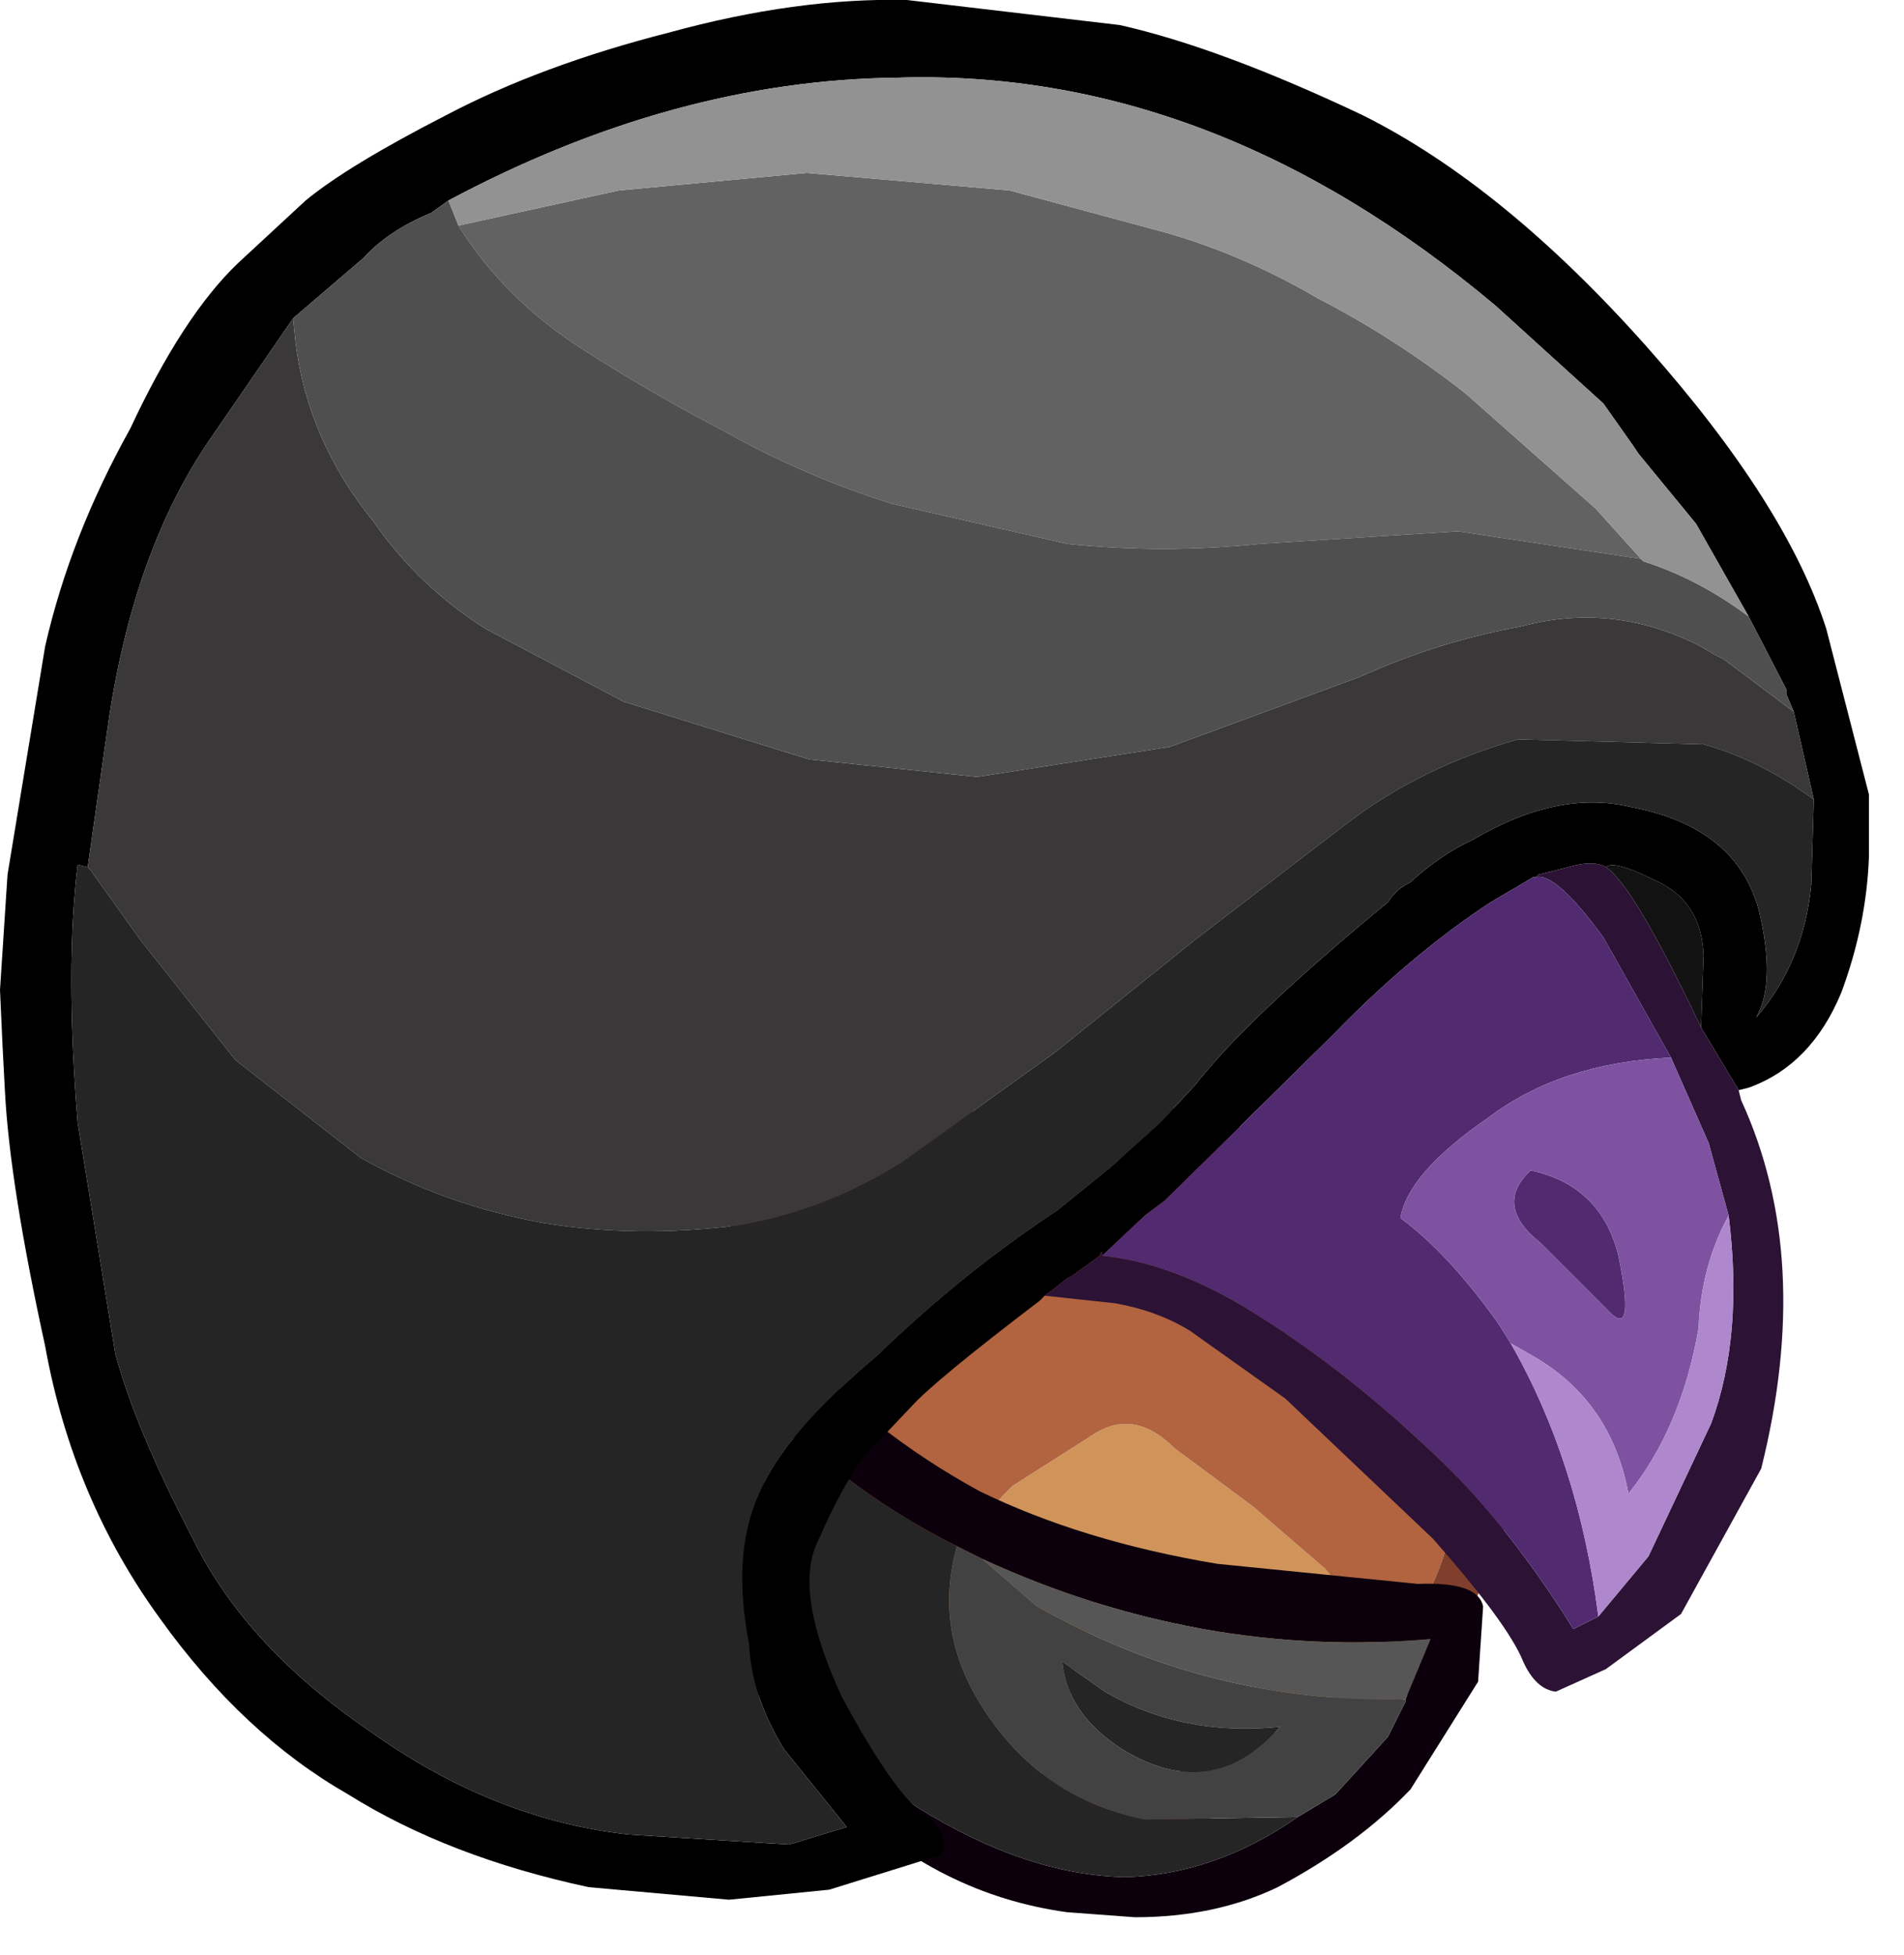 <?xml version="1.0" encoding="utf-8"?>
<svg version="1.1" id="Layer_1"
xmlns="http://www.w3.org/2000/svg"
xmlns:xlink="http://www.w3.org/1999/xlink"
xmlns:author="http://www.sothink.com"
width="38px" height="39px"
xml:space="preserve">
<g id="1451" transform="matrix(1, 0, 0, 1, 6.1, 11.55)">
<path style="fill:#C6A831;fill-opacity:1" d="M8.75,15.25L8.75 15.35L8.65 15.35L8.75 15.25" />
<path style="fill:#D0945B;fill-opacity:1" d="M21.1,21.85L20.7 22.2L19.55 22.9Q18.65 21.5 16.95 20.3L16.35 19.9L16.05 20.3Q14.55 22.35 15.95 24Q14.4 23.95 12.9 23.15L11.9 22.45L11.75 22.35L12.15 20.75Q12.3 20.05 12.75 19.5L14.1 18.1L15.75 17.05Q16.55 16.55 17.35 17.35L18.9 18.5L20.35 19.75L20.85 20.35L21.45 21.2L21.55 21.35L21.1 21.85" />
<path style="fill:#ECD2AB;fill-opacity:1" d="M15.95,24Q14.55 22.35 16.05 20.3L16.35 19.9L16.95 20.3Q18.65 21.5 19.55 22.9Q17.65 24 15.95 24" />
<path style="fill:#B1643F;fill-opacity:1" d="M9.7,20.3L9.4 19.8L8.5 18.6Q7.9 17.75 7.65 16.85Q7.35 16.15 7.55 15.55Q7.6 15.2 7.95 14.6Q8.4 13.8 14 12Q19.55 10.15 22.5 16Q23.5 18.1 22.35 20.35L22.25 20.55L22.45 20.35L22.25 20.6L22.1 20.8L22.15 20.7L21.55 21.3L21.55 21.35L21.45 21.2L20.85 20.35L20.35 19.75L18.9 18.5L17.35 17.35Q16.55 16.55 15.75 17.05L14.1 18.1L12.75 19.5Q12.3 20.05 12.15 20.75L11.75 22.35L9.7 20.3M8.65,15.35L8.75 15.35L8.75 15.25L8.65 15.35" />
<path style="fill:#803F2C;fill-opacity:1" d="M23.15,20.75L22.1 22.15L21.75 22.5L20.5 23.5L19.75 24Q18.45 24.8 16.6 25L16 25.05Q14.35 25 12.9 24.25L12.85 24.2L11.6 23.55L10.75 22.9L9.55 21.7L7.7 19.4Q6.55 17.65 6.3 15.95L6.3 15.55L6.35 15.5Q6.3 14.5 7.35 13.75Q9.9 11.7 12.95 10.7Q18.3 9.5 21.75 13Q25.4 16.65 23.35 20.35L23.15 20.75M19.55,22.9L20.7 22.2L21.1 21.85L21.55 21.35L21.55 21.3L22.15 20.7L22.1 20.8L22.25 20.6L22.45 20.35L22.25 20.55L22.35 20.35Q23.5 18.1 22.5 16Q19.55 10.15 14 12Q8.4 13.8 7.95 14.6Q7.6 15.2 7.55 15.55Q7.35 16.15 7.65 16.85Q7.9 17.75 8.5 18.6L9.4 19.8L9.7 20.3L11.75 22.35L11.9 22.45L12.9 23.15Q14.4 23.95 15.95 24Q17.65 24 19.55 22.9" />
<path style="fill:#0C000C;fill-opacity:1" d="M23.5,20.5L23.4 22L22.05 24.15Q21 25.25 19.4 26.1Q18.15 26.7 16.55 26.7L15.2 26.6Q12.65 26.25 10.7 24.35Q6.65 20.4 9.85 17.2Q7.65 15.4 8.6 13.55Q9.55 15.1 10.85 16.35Q11.1 16.1 11.4 15.9Q11.95 16 11.65 16.45L11.4 16.85Q12.35 17.6 13.45 18.2Q15.5 19.2 18.2 19.65L22.2 20.05Q23.4 20 23.5 20.5M13,19.3Q11.8 18.7 10.75 17.9L10.6 18.05Q7.95 21.8 12.2 24.5Q14.35 25.85 16.35 25.9Q18.15 25.85 19.8 24.7L20.55 24.25L21.6 23.1L21.95 22.4L21.95 22.35L22.45 21.15Q17.85 21.55 13.5 19.55L13 19.3" />
<path style="fill:#252525;fill-opacity:1" d="M13.6,22.65Q14.75 24.35 16.75 24.75L19.8 24.7Q18.15 25.85 16.35 25.9Q14.35 25.85 12.2 24.5Q7.95 21.8 10.6 18.05L10.75 17.9Q11.8 18.7 13 19.3Q12.5 21.05 13.6 22.65M19.45,22.9Q18.1 24.45 16.3 23.35Q15.2 22.65 15.1 21.6L15.95 22.2Q17.5 23.1 19.45 22.9" />
<path style="fill:#434242;fill-opacity:1" d="M13,19.3L13.5 19.55L14.6 20.5Q18.05 22.45 21.95 22.35L21.95 22.4L21.6 23.1L20.55 24.25L19.8 24.7L16.75 24.75Q14.75 24.35 13.6 22.65Q12.5 21.05 13 19.3M15.95,22.2L15.1 21.6Q15.2 22.65 16.3 23.35Q18.1 24.45 19.45 22.9Q17.5 23.1 15.95 22.2" />
<path style="fill:#565656;fill-opacity:1" d="M14.6,20.5L13.5 19.55Q17.85 21.55 22.45 21.15L21.95 22.35Q18.05 22.45 14.6 20.5" />
<path style="fill:#000000;fill-opacity:1" d="M-1.9,-2.8Q-3.45 -0.55 -3.95 2.95L-4.35 5.75L-4.55 5.7Q-4.8 7.75 -4.55 10.85L-3.8 15.45Q-3.4 16.95 -2.25 19.15Q-1.2 21.3 1.3 23Q3.75 24.75 6.45 25.05L9.65 25.25L10.8 24.9L9.55 23.35Q8.9 22.3 8.85 21.25Q8.5 19.45 9.05 18.25Q9.55 17.05 11.4 15.5Q13.1 13.85 15 12.6L16.05 11.75L17.05 10.85L17.75 10.1Q18.8 8.75 21.6 6.45Q21.75 6.2 22.05 6.05Q22.65 5.5 23.3 5.2Q25 4.2 26.45 4.55Q28.55 4.95 29 6.6Q29.35 8.05 28.95 8.75Q29.9 7.65 30.05 6.1L30.1 4.4L29.7 2.65L29.55 2.3L29.55 2.2L28.8 0.75L27.75 -1.1L26.6 -2.5L26.5 -2.65L25.9 -3.5L23.75 -5.45Q18.1 -10.2 11.8 -10Q7.35 -9.95 2.85 -7.55L2.5 -7.3Q1.65 -6.95 1.15 -6.4L-0.25 -5.2L-1.9 -2.8M27.85,8.95L27.9 7.5Q27.85 6.4 26.9 6Q26.1 5.6 25.95 5.75Q25.7 5.6 25.2 5.75L24.6 5.9L24.55 5.95L24.5 5.95L23.65 6.45Q22.05 7.5 20.5 9.1L17.15 12.4L16.75 12.7L15.9 13.5Q15.9 13.35 15.85 13.5L15.3 13.9L15.2 13.95L14.95 14.15L14.75 14.3L14.65 14.4Q12.55 16 12.1 16.5L11.15 17.5Q10.7 18.1 10.2 19.25Q9.75 20.25 10.7 22.3Q11.75 24.25 12.35 24.65Q12.85 25 12.7 25.45L10.45 26.15L8.45 26.35L5.65 26.1Q2.85 25.5 0.85 24.25Q-1.25 23.05 -2.9 20.75Q-4.65 18.35 -5.2 15.3Q-5.9 12.1 -6 10.25L-6.05 9.3L-6.1 8.2L-5.95 5.9L-5.2 1.35Q-4.7 -0.85 -3.5 -3Q-2.45 -5.25 -1.35 -6.3L0 -7.55Q0.85 -8.25 2.8 -9.25Q4.7 -10.25 7.25 -10.9Q9.8 -11.6 12 -11.55L16.25 -11.05Q18.25 -10.6 21.1 -9.25Q23.9 -7.85 26.75 -4.65Q29.55 -1.5 30.35 1L31.2 4.3L31.2 5.5L31.2 5.55Q31.15 6.9 30.65 8.25Q30.05 9.7 28.8 10.15L28.6 10.2L27.85 8.95" />
<path style="fill:#2C1335;fill-opacity:1" d="M27.85,8.95L28.6 10.2L28.65 10.4Q30.1 13.55 29.05 17.75L27.45 20.65L25.95 21.75L24.95 22.2Q24.55 22.15 24.3 21.6Q24 20.85 22.5 19.15L19.55 16.35L17.65 15Q17 14.6 16.15 14.45L14.75 14.3L14.95 14.15L15.2 13.95L15.3 13.9L15.85 13.5Q15.9 13.35 15.9 13.5Q17.4 13.65 19.1 14.75Q20.75 15.8 22.35 17.3Q23.9 18.7 25.3 20.95L25.8 20.7L26.8 19.5L28.05 16.85Q28.7 15.1 28.4 12.7L28 11.25L27.25 9.55L25.9 7.15Q24.95 5.85 24.55 5.95L24.6 5.9L25.2 5.75Q25.7 5.6 25.95 5.75Q26.5 6.1 27.85 8.95" />
<path style="fill:#512A70;fill-opacity:1" d="M25.8,20.7L25.3 20.95Q23.9 18.7 22.35 17.3Q20.75 15.8 19.1 14.75Q17.4 13.65 15.9 13.5L16.75 12.7L17.15 12.4L20.5 9.1Q22.05 7.5 23.65 6.45L24.5 5.95L24.55 5.95Q24.95 5.85 25.9 7.15L27.25 9.55Q25.05 9.65 23.6 10.75Q22 11.85 21.85 12.75Q22.8 13.45 23.8 14.85L24.05 15.25Q25.4 17.6 25.8 20.7M26,14.6L24.65 13.25Q23.7 12.5 24.45 11.8Q25.85 12.1 26.2 13.5Q26.55 15.2 26 14.6" />
<path style="fill:#7E52A1;fill-opacity:1" d="M27.8,14.95Q27.45 16.95 26.4 18.25Q26.05 16.35 24.4 15.45L24.05 15.25L23.8 14.85Q22.8 13.45 21.85 12.75Q22 11.85 23.6 10.75Q25.05 9.65 27.25 9.55L28 11.25L28.4 12.7Q27.85 13.7 27.8 14.95M26.2,13.5Q25.85 12.1 24.45 11.8Q23.7 12.5 24.65 13.25L26 14.6Q26.55 15.2 26.2 13.5" />
<path style="fill:#AF87CD;fill-opacity:1" d="M24.05,15.25L24.4 15.45Q26.05 16.35 26.4 18.25Q27.45 16.95 27.8 14.95Q27.85 13.7 28.4 12.7Q28.7 15.1 28.05 16.85L26.8 19.5L25.8 20.7Q25.4 17.6 24.05 15.25" />
<path style="fill:#121212;fill-opacity:1" d="M25.95,5.75Q26.1 5.6 26.9 6Q27.85 6.4 27.9 7.5L27.85 8.95Q26.5 6.1 25.95 5.75" />
<path style="fill:#3A3838;fill-opacity:1" d="M-4.35,5.75L-3.95 2.95Q-3.45 -0.55 -1.9 -2.8L-0.25 -5.2L-0.2 -4.7Q0.05 -2.75 1.35 -1.15Q2.25 0.15 3.6 1L6.35 2.45L10.05 3.6L13.4 3.95L17.25 3.35L21.05 1.95Q22.6 1.25 24.25 0.95Q26.1 0.45 27.85 1.35L28.1 1.5L28.3 1.6L29.7 2.65L30.1 4.4Q29 3.6 27.9 3.3L24.2 3.2Q22.25 3.75 20.75 4.9L17.75 7.2L14.95 9.45L11.95 11.6Q10.4 12.6 8.6 12.9Q6.6 13.15 4.75 12.85Q2.8 12.5 1.1 11.55L-1.4 9.6L-3.3 7.2L-4.3 5.8L-4.35 5.75" />
<path style="fill:#252525;fill-opacity:1" d="M-4.3,5.8L-3.3 7.2L-1.4 9.6L1.1 11.55Q2.8 12.5 4.75 12.85Q6.6 13.15 8.6 12.9Q10.4 12.6 11.95 11.6L14.95 9.45L17.75 7.2L20.75 4.9Q22.25 3.75 24.2 3.2L27.9 3.3Q29 3.6 30.1 4.4L30.05 6.1Q29.9 7.65 28.95 8.75Q29.35 8.05 29 6.6Q28.55 4.95 26.45 4.55Q25 4.2 23.3 5.2Q22.65 5.5 22.05 6.05Q21.75 6.2 21.6 6.45Q18.8 8.75 17.75 10.1L17.05 10.85L16.05 11.75L15 12.6Q13.1 13.85 11.4 15.5Q9.55 17.05 9.05 18.25Q8.5 19.45 8.85 21.25Q8.9 22.3 9.55 23.35L10.8 24.9L9.65 25.25L6.45 25.05Q3.75 24.75 1.3 23Q-1.2 21.3 -2.25 19.15Q-3.4 16.95 -3.8 15.45L-4.55 10.85Q-4.8 7.75 -4.55 5.7L-4.35 5.75L-4.3 5.8" />
<path style="fill:#626262;fill-opacity:1" d="M23,-0.95L19.05 -0.7Q17.1 -0.5 15.2 -0.7L11.7 -1.5Q9.95 -2.05 8.35 -2.95Q6.9 -3.7 5.5 -4.6Q3.95 -5.6 3.05 -7.05L6.25 -7.75L10 -8.1L14.05 -7.75L17.2 -6.9Q18.75 -6.45 20.2 -5.6Q21.75 -4.8 23.15 -3.7L25.75 -1.4L26.65 -0.4L23 -0.95" />
<path style="fill:#4F4F4F;fill-opacity:1" d="M28.3,1.6L28.1 1.5L27.85 1.35Q26.1 0.45 24.25 0.95Q22.6 1.25 21.05 1.95L17.25 3.35L13.4 3.95L10.05 3.6L6.35 2.45L3.6 1Q2.25 0.15 1.35 -1.15Q0.05 -2.75 -0.2 -4.7L-0.25 -5.2L1.15 -6.4Q1.65 -6.95 2.5 -7.3L2.85 -7.55L3.05 -7.05Q3.95 -5.6 5.5 -4.6Q6.9 -3.7 8.35 -2.95Q9.95 -2.05 11.7 -1.5L15.2 -0.7Q17.1 -0.5 19.05 -0.7L23 -0.95L26.65 -0.4L26.7 -0.35Q27.8 0 28.8 0.75L29.55 2.2L29.55 2.3L29.7 2.65L28.3 1.6" />
<path style="fill:#939292;fill-opacity:1" d="M2.85,-7.55Q7.35 -9.95 11.8 -10Q18.1 -10.2 23.75 -5.45L25.9 -3.5L26.5 -2.65L26.6 -2.5L27.75 -1.1L28.8 0.75Q27.8 0 26.7 -0.35L26.65 -0.4L25.75 -1.4L23.15 -3.7Q21.75 -4.8 20.2 -5.6Q18.75 -6.45 17.2 -6.9L14.05 -7.75L10 -8.1L6.25 -7.75L3.05 -7.05L2.85 -7.55" />
</g>
</svg>
